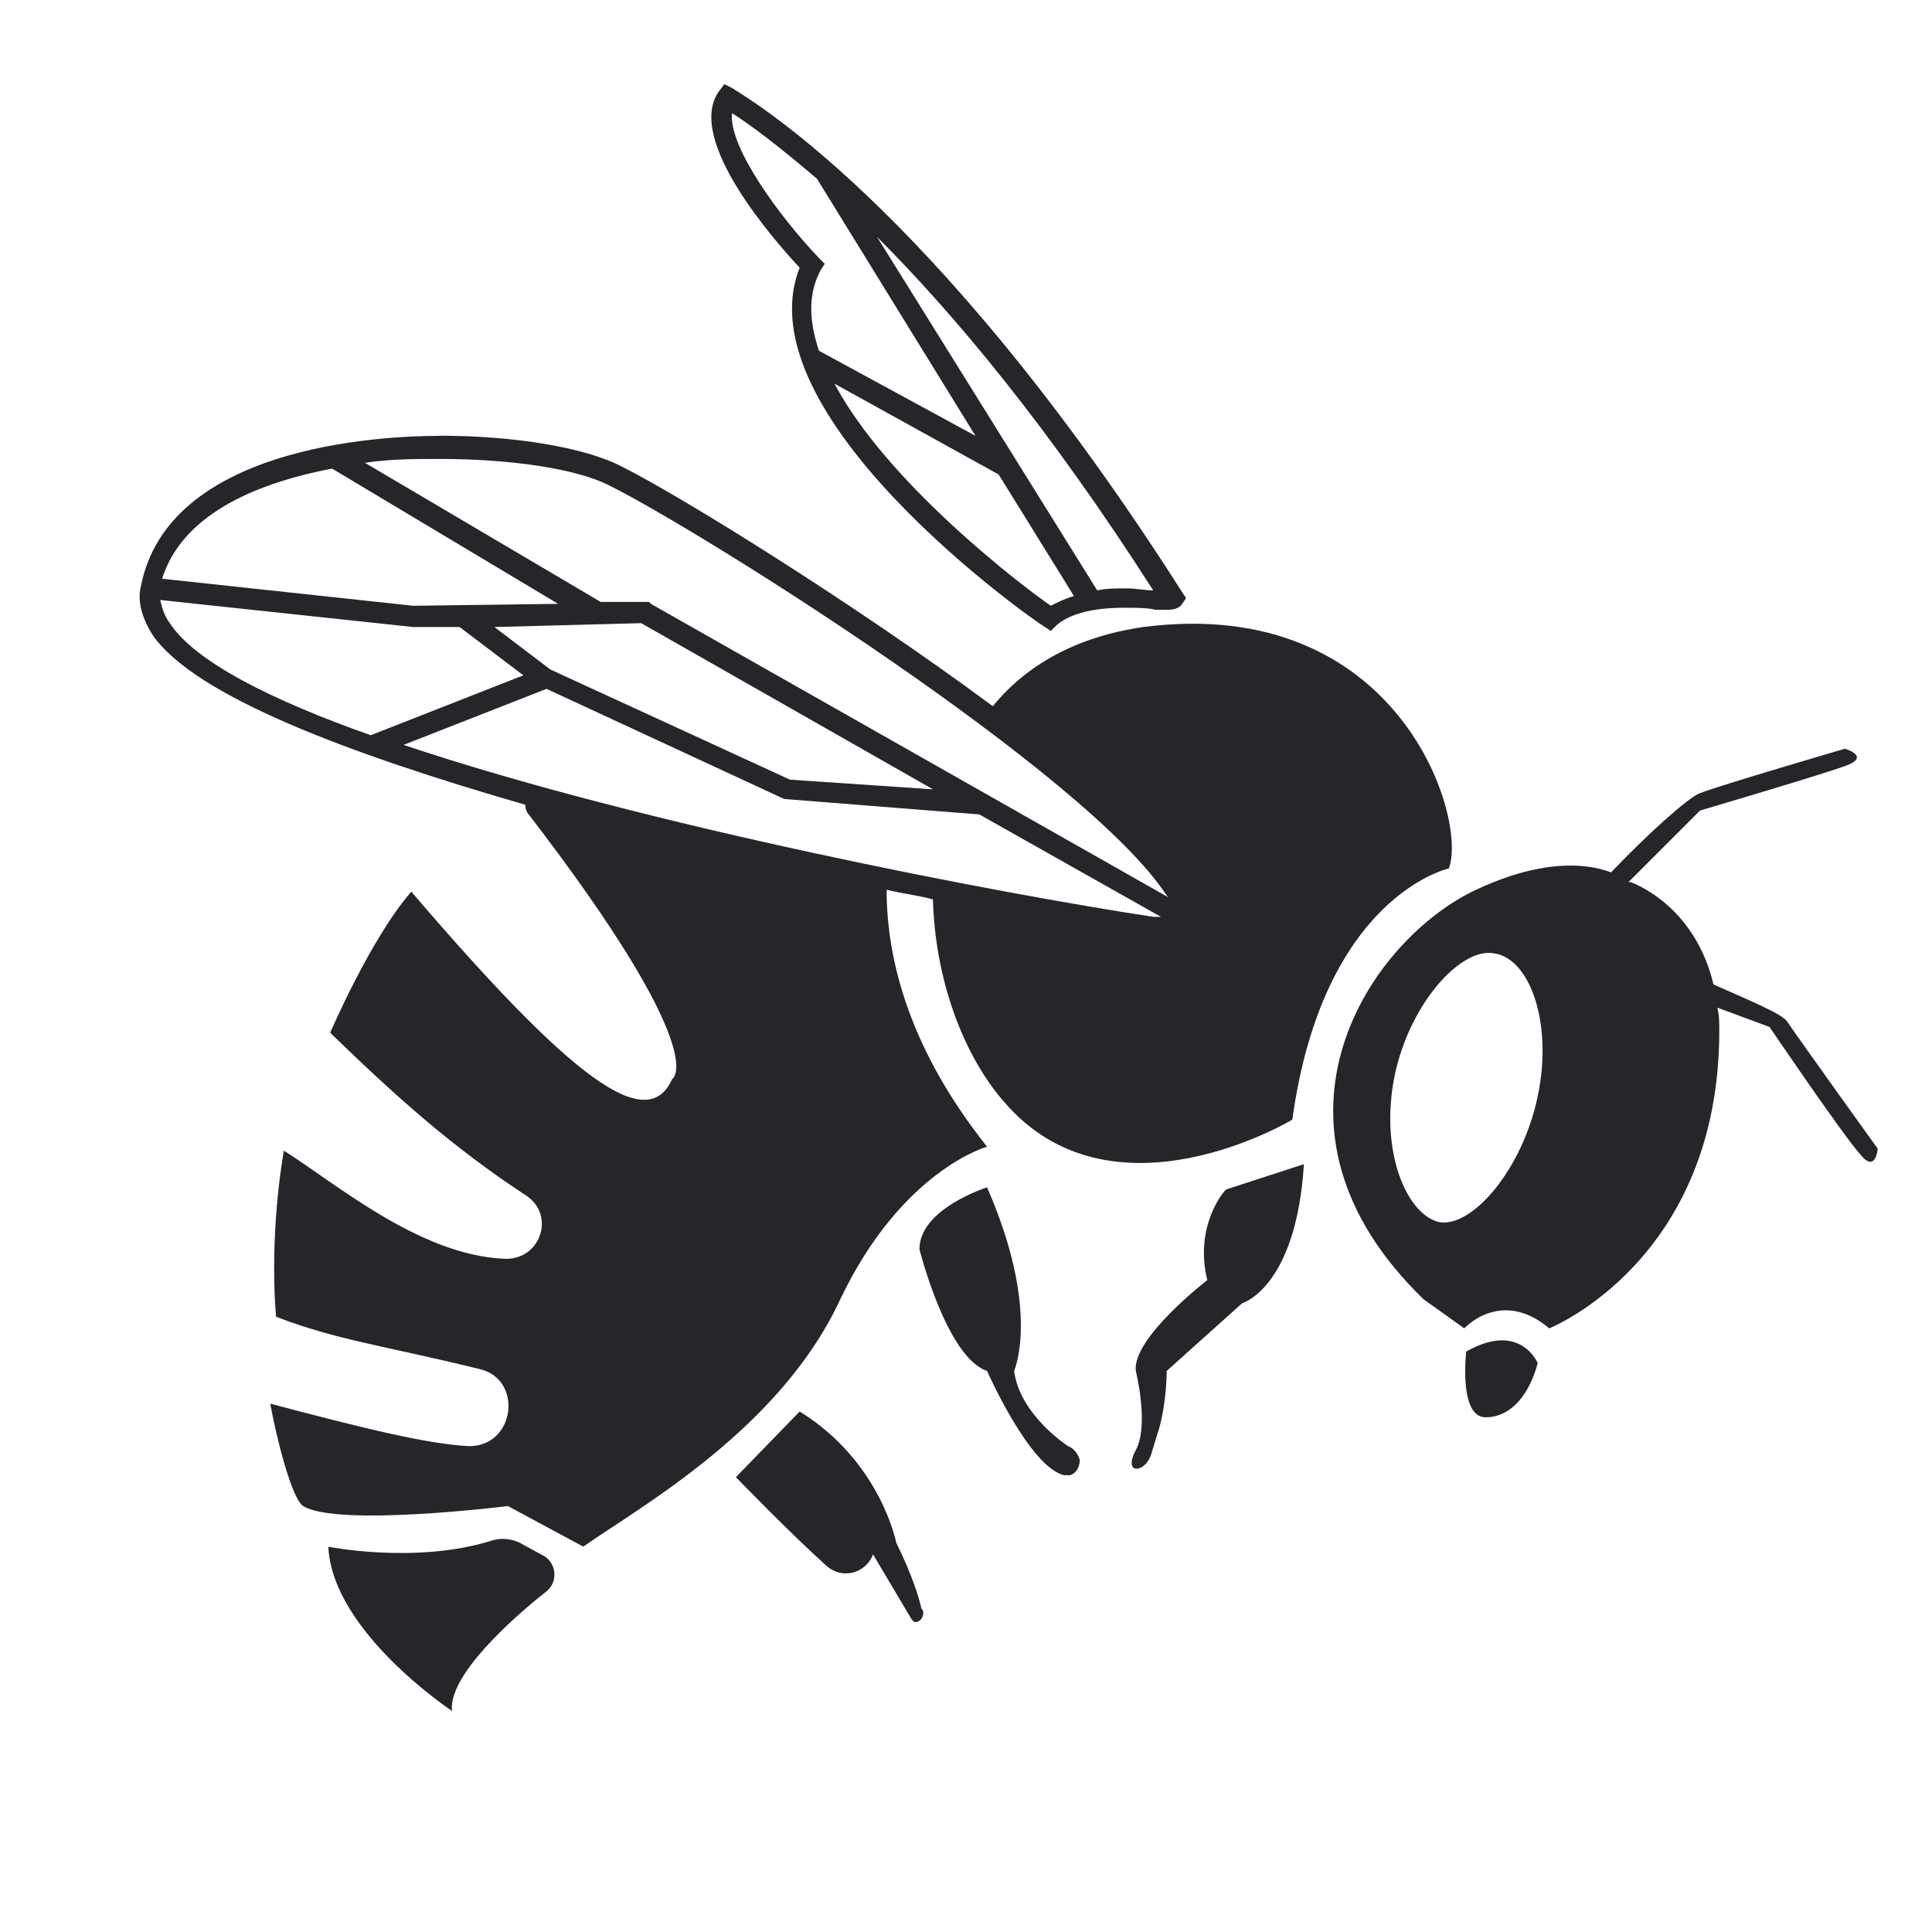<svg xmlns="http://www.w3.org/2000/svg" viewBox="0 0 100 100">
  <path fill="#242629" d="M37.49 4.357l-.3.4c-1.7 2.5 2.9 7.7 4.2 9.1-3 7.6 12 18.2 12.7 18.6l.3.2.3-.3c.7-.6 1.9-.9 3.5-.9.6 0 1.2.002 1.6.102h.7c.1 0 .5-.004.7-.304l.2-.3-.2-.3c-13-20.4-22.9-25.8-23.3-26.1l-.4-.2zm.4 1.5c.8.5 2.3 1.6 4.4 3.4l8.2 13.302-8.1-4.404c-.5-1.5-.6-2.9.1-4.2l.2-.3-.3-.3c-2.1-2.2-4.7-5.8-4.5-7.5zm7.5 6.4c3.9 3.9 8.8 9.702 14.3 18.302-.4 0-.9-.105-1.4-.105-.6 0-1 .002-1.5.102l-11.4-18.302zm-2.2 7.6l8.5 4.702 3.9 6.295c-.4.1-.8.3-1.2.5-1.6-1.1-8.5-6.4-11.2-11.5zm-20.4 2.702c-3.3 0-14.1.595-15.5 7.795-.2.8.1 1.7.6 2.5 2.2 3.2 10.3 6.2 19.3 8.8 0 .1 0 .202.1.402 9.7 12.6 7.5 13.797 7.5 13.797-1.3 2.9-5.2 0-13.5-9.7-2.1 2.4-4.2 7.3-4.2 7.3 3.4 3.3 6.3 5.9 10.1 8.4 1.6 1 .8 3.4-1.1 3.3-4.4-.2-8.7-3.898-11.4-5.598-.8 4.8-.4 8.598-.4 8.598 3.1 1.2 5.6 1.5 10.5 2.7 2.3.5 1.9 4-.5 4-2.1-.1-5.4-.9-10.3-2.2.3 1.7 1.1 4.9 1.7 5.3 1.8 1.1 10.6 0 10.6 0l3.9 2.1c3-2.1 10.2-6.1 13.3-12.8 3.2-6.7 7.6-7.9 7.6-7.9-3.9-4.9-5.2-9.5-5.2-13.3.8.2 1.7.3 2.4.5.1 4 1.5 8 3.7 10.5 5.6 6.5 14.9.9 14.9.9 1.6-11.6 8.1-13 8.1-13 1-2.6-2.6-14.2-15.8-12.5-3.5.5-6.1 2-7.8 4.1-7.3-5.4-16.2-10.9-19.2-12.4-1.9-1-5.6-1.6-9.4-1.6zm0 1.196c3.6 0 7.1.5 8.8 1.4 4.8 2.4 24.7 14.9 28.8 21.2l.1.1-26.8-15.2-.1-.1h-2.5l-12.2-7.2c1.3-.2 2.6-.2 3.9-.2zm-5.6.5l11.7 7-7.5.1-13-1.4c1-3.2 4.6-4.9 8.8-5.7zm-8.9 6.8l13.1 1.4h2.4l3.3 2.5-7.9 3.1c-5.1-1.8-9.1-3.8-10.4-5.8-.3-.4-.4-.8-.5-1.2zm24.9 1.2l15.1 8.6-7.4-.5-12.4-5.7-2.9-2.2 7.6-.2zm-4.9 3.4l12.3 5.7 10.1.8 9.4 5.3h-.4c-7.9-1.2-26.3-4.7-38.8-8.9l7.4-2.9zm67.2 3.1s-6.5 1.9-7.5 2.3c-.6.2-2.9 2.3-4.6 4.1-1.3-.5-3.7-.7-7.2 1-5.6 2.8-11.6 12.3-2.5 21.1l2.1 1.5s1.9-2.1 4.4 0c0 0 8.8-3.5 8.8-15.4 0-.4 0-.8-.1-1.2l2.7 1s3.8 5.6 4.7 6.6c.8 1 .9-.3.9-.3s-4.1-5.7-4.7-6.6c-.3-.4-2-1.1-3.8-1.9-1-4.2-4.3-5.3-4.3-5.3h-.1l3.7-3.7s6.1-1.8 7.5-2.3c1.4-.5 0-.9 0-.9zM77.06 49.32c.114 0 .224.012.33.037 1.8.3 3 3.6 2.2 7.4-.8 3.8-3.4 6.8-5.1 6.5-1.7-.4-3.1-3.7-2.3-7.6.75-3.56 3.17-6.334 4.87-6.337zm-9.57 10.938l-4 1.3c-.1 0-1.7 1.9-1 4.7 0 0-3.9 3-3.7 4.7 0 0 .7 2.8 0 4.1-.7 1.3.5 1.2.8.2.3-1 .4-1.3.4-1.3.4-1.4.4-3 .4-3l3.9-3.5s2.8-.8 3.2-7.2zm-16.4 1.2s-3.5 1.1-3.5 3.2c0 0 1.4 5.6 3.5 6.3 0 0 2.2 5 4 5.4h.3c.3-.1.5-.4.5-.8-.1-.3-.3-.6-.6-.7 0 0-2.5-1.6-2.8-3.9 0 0 1.4-3.1-1.4-9.5zm26.558 7.92c-.478.018-1.057.18-1.757.58 0 0-.4 3.4 1 3.4s2.3-1.3 2.7-2.8c0 0-.505-1.237-1.94-1.18zm-36.257 3.68l-3.3 3.4s2.8 2.9 4.7 4.6c.8.7 2 .4 2.4-.6l1.9 3.2c.1.2.2.3.3.3.2 0 .4-.2.4-.5 0 0 0-.1-.1-.2-.1-.5-.5-1.8-1.3-3.4 0 0-.8-4.2-5-6.8zm-15.55 6.605c-.15.014-.296.046-.446.096-3.9 1.2-8.4.3-8.4.3.2 4.4 6.4 8.5 6.4 8.5-.2-1.8 3-4.7 4.9-6.2.6-.5.5-1.4-.1-1.8l-1.1-.6c-.375-.228-.807-.34-1.252-.298z"/>
</svg>

